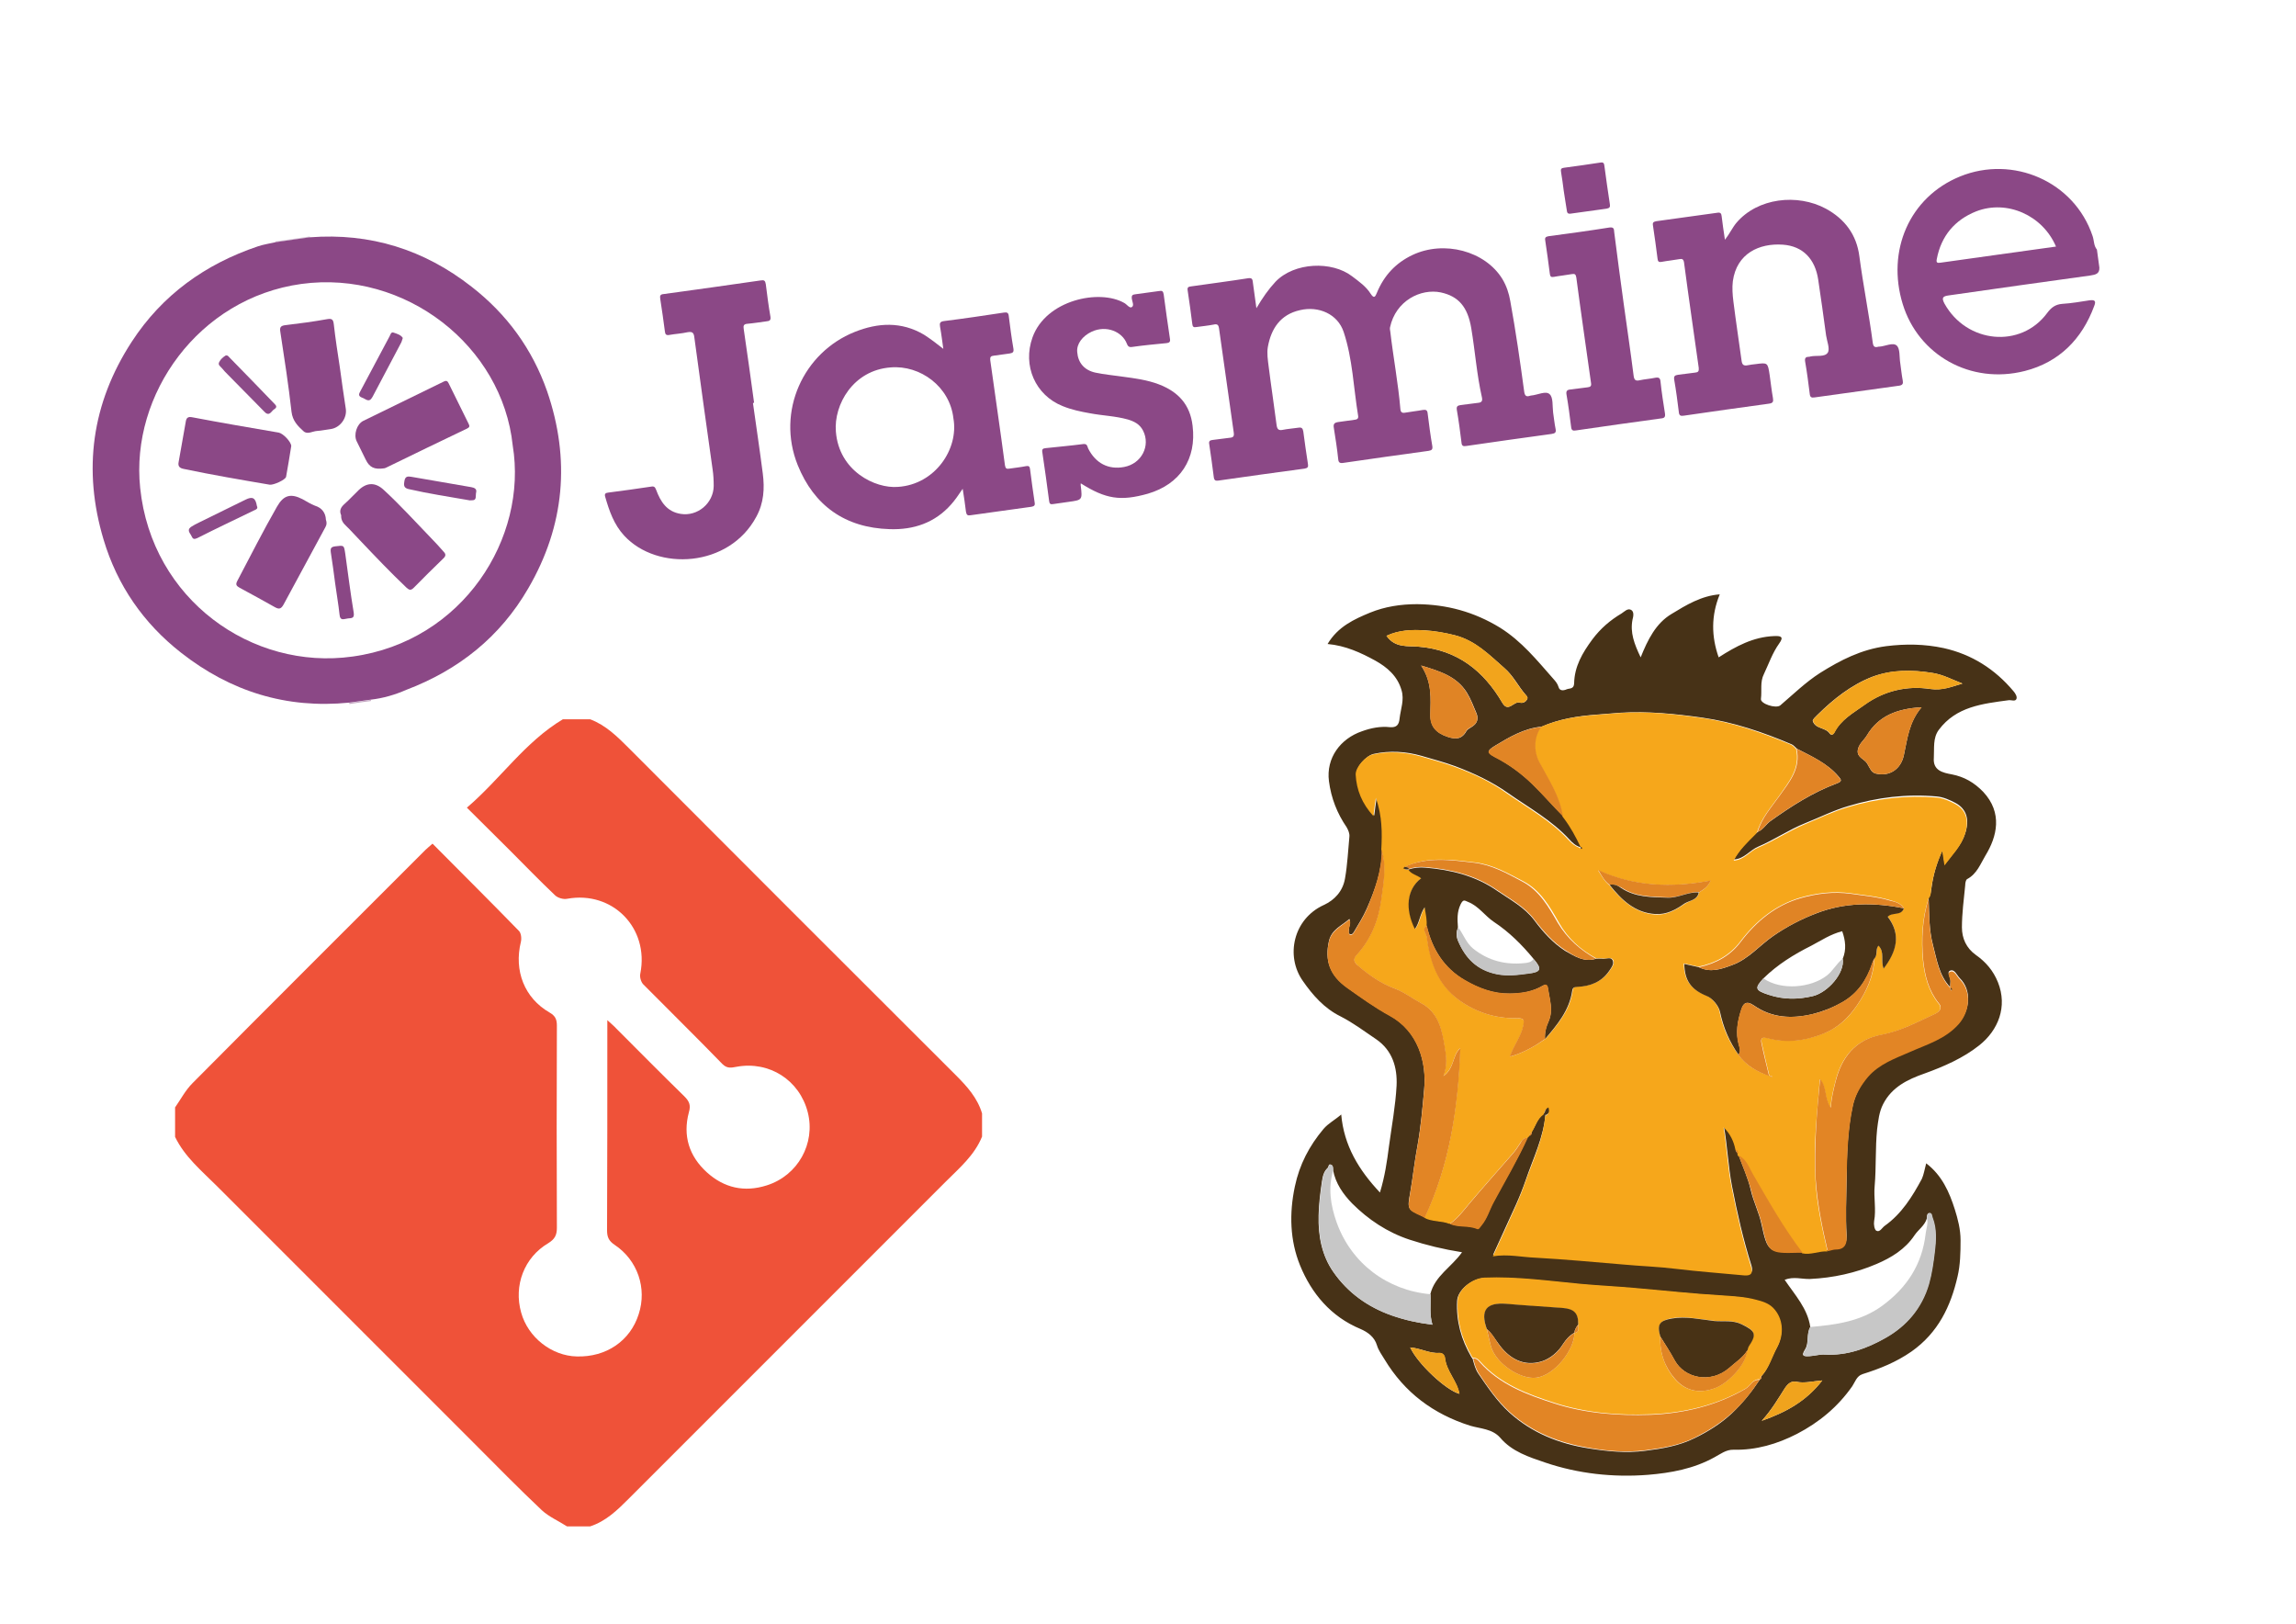 <?xml version="1.0" encoding="utf-8"?>
<!-- Generator: Adobe Illustrator 17.1.0, SVG Export Plug-In . SVG Version: 6.00 Build 0)  -->
<!DOCTYPE svg PUBLIC "-//W3C//DTD SVG 1.1//EN" "http://www.w3.org/Graphics/SVG/1.1/DTD/svg11.dtd">
<svg version="1.1" id="Layer_1" xmlns="http://www.w3.org/2000/svg" xmlns:xlink="http://www.w3.org/1999/xlink" x="0px" y="0px"
	 viewBox="0 0 841.9 595.3" enable-background="new 0 0 841.9 595.3" xml:space="preserve">
<g id="_x37_3Xofi.tif">
	<g>
		<path fill="#8B4886" d="M769.8,98.1c0.1,2.3-1.4,2.6-3.3,2.9c-17.3,2.4-34.6,4.8-51.9,7.3c-2.3,0.3-2.7,0.9-1.6,3
			c8.1,14.6,28,16.6,37.7,3.4c1.5-2,3-3.1,5.5-3.3c3.4-0.2,6.7-0.8,10-1.3c1.8-0.2,2.5,0.1,1.7,2.1c-4.5,12.2-12.9,20.6-25.4,23.8
			c-20,5.1-39.1-5.9-44.8-24.5c-6-19.5,2.4-39.2,21-46.8c19.4-7.9,41.9,1.8,48.6,21.8c0.6,1.7,0.4,3.6,1.6,5
			C769.2,93.8,769.5,95.9,769.8,98.1z M753.9,90.4c-4.9-11.5-18-17.3-29.3-12.9c-7.8,3.1-12.8,9-14.4,17.4c-0.3,1.4,0.1,1.6,1.4,1.4
			C725.6,94.3,739.7,92.4,753.9,90.4z"/>
		<path fill="#D6C3D6" d="M101,88.9c0-0.1,0-0.3,0-0.4c4.2-0.6,8.4-1.2,12.6-1.8c0,0.1,0,0.3,0.1,0.4
			C109.4,87.7,105.2,88.3,101,88.9z"/>
		<path fill="#C2A4C0" d="M128.1,258.1c0-0.2,0-0.3-0.1-0.4c2.7-0.4,5.3-0.7,8-1.1c0,0.1,0,0.3,0,0.4
			C133.4,257.3,130.8,257.7,128.1,258.1z"/>
		<path fill="#8B4886" d="M136,256.5c-2.7,0.4-5.3,0.7-8,1.1c-23,2.3-43.5-4.1-61.6-18.3c-13.8-10.8-23.4-24.7-28.4-41.4
			c-7.7-25.6-4.4-50,10.3-72.6c11.2-17.2,27-28.5,46.3-35c2.1-0.7,4.2-1,6.4-1.5c4.2-0.6,8.4-1.2,12.6-1.8
			c22.2-1.7,41.9,4.5,59.3,18.1c13,10.1,22.3,22.9,27.7,38.3c8.6,25,6.5,49.3-6.9,72.3c-10.3,17.8-25.5,29.9-44.7,37.2
			C144.9,254.7,140.5,256,136,256.5z M188,163.3c-3.8-36.4-39.3-64.4-77.5-59.2c-37.7,5.2-62.7,40.5-59.1,74.8
			c4.2,40.8,40.9,67,77.9,61.8C169.8,235.1,193.6,197.2,188,163.3z"/>
		<path fill="#8B4886" d="M460.7,113c2.3-3.9,4.4-6.9,7-9.7c6.9-7.2,20.7-7.7,28.1-2c2.5,1.9,5.1,3.7,6.8,6.4c1.3,2,1.7,1,2.3-0.4
			c2.6-6.3,6.9-10.9,13-13.8c11.6-5.5,26.7-1.5,33,8.8c1.5,2.5,2.4,5.2,2.9,8.1c2,11,3.6,22.1,5.1,33.2c0.2,1.4,0.7,2,2.1,1.5
			c0.1,0,0.3-0.1,0.5-0.1c2.3-0.2,5.3-1.8,6.7-0.5c1.4,1.2,1,4.4,1.3,6.7c0.3,2,0.5,4.1,0.9,6c0.3,1.4-0.2,1.7-1.5,1.9
			c-10.4,1.4-20.8,2.9-31.2,4.4c-1.2,0.2-1.7,0-1.8-1.3c-0.5-4-1-7.9-1.7-11.9c-0.2-1.3,0.2-1.6,1.4-1.8c2.1-0.2,4.2-0.6,6.3-0.8
			c1.3-0.1,1.8-0.6,1.5-2c-1.9-8.4-2.5-16.9-3.9-25.3c-1.3-7.9-4.7-11.8-11.2-13.2c-7.3-1.5-16.5,3-18.6,12.8
			c-0.1,0.5,0,1.1,0.1,1.6c1.1,9.5,2.9,18.9,3.7,28.4c0.1,1.1,0.6,1.5,1.7,1.3c2.2-0.4,4.4-0.6,6.5-1c1.2-0.2,1.7,0.1,1.8,1.3
			c0.5,4,1,7.9,1.7,11.9c0.2,1.3-0.2,1.6-1.4,1.8c-10.4,1.4-20.8,2.9-31.2,4.4c-1.3,0.2-1.8-0.1-1.9-1.4c-0.4-3.8-1-7.6-1.6-11.4
			c-0.3-1.6,0.3-2,1.8-2.2c1.9-0.2,3.9-0.6,5.8-0.8c0.9-0.1,1.5-0.4,1.3-1.5c-1.7-10.3-2-20.8-5.3-30.7c-2.2-6.6-9.2-9.6-16-8
			c-7.2,1.6-10.6,6.8-11.8,13.5c-0.4,2.3,0,4.8,0.3,7.2c0.9,7.2,2,14.3,2.9,21.4c0.2,1.5,0.7,2.1,2.2,1.8c1.9-0.4,3.9-0.5,5.8-0.8
			c1.2-0.2,1.6,0.2,1.8,1.4c0.5,4,1.1,7.9,1.7,11.9c0.2,1.1-0.1,1.5-1.2,1.7c-10.6,1.4-21.1,2.9-31.7,4.4c-0.9,0.1-1.4,0-1.6-1.1
			c-0.5-4.1-1.1-8.2-1.7-12.3c-0.2-1,0.2-1.4,1.2-1.5c2.1-0.2,4.2-0.6,6.3-0.8c1.3-0.1,1.7-0.5,1.5-1.9c-1.8-12.7-3.6-25.5-5.4-38.2
			c-0.2-1.4-0.7-1.7-2-1.4c-2.1,0.4-4.2,0.6-6.3,0.9c-1,0.2-1.4-0.1-1.5-1.1c-0.5-4.1-1.1-8.2-1.7-12.3c-0.2-1.1,0.2-1.4,1.2-1.5
			c7-1,14-1.9,21-3c1.4-0.2,1.6,0.4,1.7,1.5C459.8,106.4,460.2,109.3,460.7,113z"/>
		<path fill="#8B4886" d="M345.9,127.9c-0.4-2.7-0.7-5.4-1.2-8.1c-0.2-1.3-0.1-1.9,1.5-2.1c7.3-0.9,14.6-2,21.9-3.1
			c1.2-0.2,1.7,0.1,1.8,1.3c0.5,4,1,7.9,1.7,11.9c0.2,1.3-0.2,1.6-1.4,1.8c-1.9,0.2-3.9,0.6-5.8,0.8c-1.1,0.1-1.4,0.5-1.3,1.6
			c1.8,12.9,3.7,25.8,5.4,38.6c0.2,1.2,0.6,1.4,1.7,1.2c2-0.3,4-0.5,6-0.9c1-0.2,1.4,0.1,1.5,1.1c0.5,4.1,1.1,8.2,1.7,12.3
			c0.2,1.1-0.3,1.3-1.2,1.5c-7.5,1-14.9,2.1-22.3,3.1c-1.1,0.2-1.5-0.1-1.7-1.3c-0.3-2.6-0.7-5.2-1.2-8.4c-1.6,2.4-2.8,4.1-4.2,5.7
			c-6,6.8-13.8,9.4-22.6,9.1c-16.3-0.5-27.7-8.6-33.7-23.5c-7.9-19.7,2.1-41.3,20.9-48.8c8.5-3.4,17.1-3.9,25.4,1
			C341.3,124.3,343.5,126,345.9,127.9z M349.6,153.4c-1.3-11.7-12.2-19.6-23-18.7c-13.8,1-20.9,13.7-20.1,23.5
			c1.1,14.5,14.4,21,22.8,20.3C342.9,177.6,351.6,164.6,349.6,153.4z"/>
		<path fill="#8B4886" d="M632.5,87.9c1.8-2.3,2.7-4.4,4.2-6.2c7.8-9.2,22.4-10.8,32.8-5.2c7,3.8,11.3,9.6,12.3,17.5
			c1.4,10.6,3.5,21,4.9,31.6c0.2,1.5,0.7,1.9,2.1,1.5c0.1,0,0.2,0,0.2,0c2.2-0.1,5.1-1.7,6.5-0.4c1.3,1.2,0.9,4.2,1.3,6.5
			c0.3,2.1,0.5,4.2,0.9,6.3c0.2,1.1,0,1.7-1.3,1.9c-10.3,1.4-20.7,2.9-31,4.3c-1.2,0.2-1.7-0.1-1.8-1.3c-0.5-4-1-7.9-1.7-11.9
			c-0.2-1.3,0.3-1.7,1.4-1.7c0.2,0,0.3,0,0.5-0.1c2.2-0.5,5.3,0.3,6.4-1.4c0.9-1.4-0.3-4.2-0.6-6.3c-0.9-6.8-1.9-13.7-2.9-20.5
			c-1.1-7.4-5.5-12.3-13-12.8c-8.6-0.6-16.9,3.2-18.3,13.4c-0.3,2.4-0.1,5,0.2,7.4c0.9,7.2,2,14.4,3,21.7c0.2,1.6,0.8,2,2.3,1.7
			c0.9-0.2,1.9-0.3,2.8-0.4c4.5-0.6,4.5-0.6,5.2,4c0.4,2.8,0.7,5.6,1.2,8.4c0.2,1.3,0.1,1.9-1.5,2.1c-10.4,1.4-20.8,2.9-31.2,4.4
			c-1.2,0.2-1.7-0.1-1.8-1.3c-0.5-4-1-7.9-1.7-11.9c-0.2-1.3,0.2-1.6,1.4-1.8c2.1-0.2,4.2-0.6,6.3-0.8c1.1-0.1,1.4-0.5,1.3-1.7
			c-1.8-12.9-3.7-25.8-5.4-38.7c-0.2-1.2-0.7-1.4-1.7-1.2c-2.2,0.4-4.4,0.6-6.5,1c-1,0.2-1.4-0.1-1.5-1.1c-0.5-4.1-1.1-8.2-1.7-12.3
			c-0.2-1.1,0.3-1.3,1.2-1.5c7.5-1,14.9-2.1,22.4-3.1c1.1-0.2,1.5,0.2,1.6,1.3C631.6,81.9,632,84.6,632.5,87.9z"/>
		<path fill="#8B4886" d="M276.1,147.8c1.2,8.6,2.5,17.2,3.6,25.8c0.7,5.5,0.4,10.8-2.4,15.9c-10,18.6-36.3,20-48.4,6.9
			c-3.8-4.1-5.5-9.1-7-14.3c-0.3-1,0.1-1.4,1.1-1.5c5.3-0.7,10.6-1.4,15.8-2.2c1.1-0.2,1.4,0.2,1.8,1.2c1.6,4.3,3.9,8,9,8.8
			c6.2,1,12-3.9,12.1-10.2c0-2.1-0.1-4.1-0.4-6.1c-2.3-16.1-4.5-32.3-6.7-48.4c-0.2-1.8-0.8-2.2-2.5-1.9c-2.2,0.5-4.5,0.6-6.7,1
			c-1.1,0.2-1.5-0.2-1.6-1.3c-0.5-4-1.1-7.9-1.7-11.9c-0.2-1.2,0-1.7,1.3-1.8c11.9-1.6,23.7-3.3,35.6-5c1.2-0.2,1.6,0.1,1.8,1.4
			c0.5,4,1,7.9,1.7,11.9c0.2,1.3-0.3,1.6-1.4,1.7c-2.3,0.3-4.7,0.7-7,0.9c-1.4,0.1-1.6,0.7-1.4,1.9c1.3,9,2.6,18,3.8,27
			C276.4,147.7,276.2,147.7,276.1,147.8z"/>
		<path fill="#8B4886" d="M396.3,177.2c0,0.5-0.1,0.7,0,0.9c0.6,5.2,0.6,5.2-4.5,5.9c-1.9,0.3-3.7,0.5-5.6,0.8
			c-1,0.2-1.4-0.1-1.5-1.1c-0.8-6-1.6-12-2.5-17.9c-0.2-1.1,0.2-1.4,1.2-1.5c4.6-0.5,9.2-0.9,13.8-1.5c1.5-0.2,1.5,0.9,1.8,1.6
			c2.7,5.4,7.4,7.9,13.2,6.8c6.4-1.2,9.8-7.8,6.9-13.4c-1.2-2.3-3.2-3.3-5.5-4c-4.6-1.3-9.3-1.4-14-2.3c-3.4-0.6-6.7-1.3-9.9-2.6
			c-10.1-4-14.8-14.9-11.1-25.2c4.9-13.7,24.5-17.9,33.7-12.6c0.9,0.5,1.9,2,2.7,1.5c1-0.6,0.1-2.1,0-3.2c-0.1-1,0.2-1.4,1.2-1.5
			c3-0.4,5.9-0.8,8.8-1.2c1.1-0.2,1.5,0,1.7,1.2c0.7,5.4,1.5,10.9,2.3,16.3c0.2,1.1-0.2,1.5-1.3,1.6c-4.2,0.4-8.4,0.8-12.6,1.4
			c-1.2,0.2-1.6-0.4-1.9-1.2c-1.7-4.4-7.5-6.9-12.9-4.4c-3.4,1.6-5.6,4.5-5.3,7.5c0.3,3.9,2.6,6.6,6.6,7.5c3.3,0.7,6.7,1,10.1,1.5
			c4.5,0.6,9,1.2,13.2,2.8c7.1,2.7,11.5,7.4,12.4,15.2c1.5,12.1-4.5,21.4-16.4,24.9C410.9,183.8,405.5,183,396.3,177.2z"/>
		<path fill="#8A4785" d="M595.4,111.5c1.2,8.7,2.5,17.4,3.6,26.1c0.2,1.6,0.6,2.2,2.3,1.8c1.8-0.4,3.7-0.5,5.6-0.9
			c1.5-0.3,1.9,0.2,2,1.6c0.4,3.8,1,7.6,1.6,11.4c0.2,1.3-0.1,1.8-1.4,1.9c-10.4,1.4-20.8,2.9-31.2,4.4c-1.1,0.2-1.7,0-1.8-1.3
			c-0.5-4-1-7.9-1.7-11.9c-0.2-1.2,0.2-1.7,1.4-1.8c2.1-0.2,4.2-0.6,6.3-0.8c1.1-0.1,1.5-0.5,1.3-1.6c-1.8-12.9-3.7-25.8-5.4-38.7
			c-0.2-1.2-0.6-1.4-1.7-1.2c-2.2,0.4-4.4,0.6-6.5,1c-1,0.2-1.4-0.1-1.5-1.1c-0.5-4.1-1.1-8.2-1.7-12.3c-0.2-1.1,0.3-1.3,1.2-1.5
			c7.5-1,14.9-2,22.4-3.2c1.7-0.2,1.6,0.7,1.7,1.7C593,93.9,594.2,102.7,595.4,111.5z"/>
		<path fill="#8A4785" d="M573.4,70c-0.3-2.3-0.6-4.7-1-7c-0.2-1,0.1-1.4,1.1-1.5c4.4-0.6,8.9-1.2,13.3-1.9c1.1-0.2,1.4,0.2,1.5,1.2
			c0.6,4.7,1.3,9.3,2,14c0.2,1.1-0.1,1.5-1.2,1.7c-4.4,0.6-8.7,1.2-13,1.8c-1.2,0.2-1.5-0.2-1.6-1.3C574.1,74.7,573.8,72.4,573.4,70
			z"/>
		<path fill="#8A4785" d="M124.6,134.6c0.7,5.1,1.4,10.2,2.2,15.3c0.5,3.4-2.1,6.9-5.5,7.4c-1.7,0.2-3.4,0.6-5.1,0.7
			c-1.6,0.1-3.5,1.4-4.9,0.1c-2.1-1.9-4-3.8-4.4-7.1c-1.1-9.8-2.6-19.5-4.1-29.3c-0.3-1.7,0.1-2.3,1.9-2.5
			c5.1-0.6,10.3-1.3,15.3-2.2c1.8-0.3,2.2,0.2,2.4,1.9C123,124.2,123.8,129.4,124.6,134.6z"/>
		<path fill="#8B4886" d="M106.8,163.5c-0.6,3.7-1.2,7.5-1.9,11.3c-0.2,1.1-4.6,3.1-6,2.9c-10.6-1.8-21.1-3.6-31.6-5.8
			c-1.5-0.3-2.1-1-1.8-2.5c0.9-4.9,1.7-9.8,2.6-14.7c0.2-1.4,0.7-2.1,2.5-1.7c10.5,2,21.1,3.8,31.6,5.6
			C103.8,158.9,106.7,161.9,106.8,163.5z"/>
		<path fill="#8B4886" d="M140.8,171.7c-3.5,0.5-5.3-0.3-6.7-3.2c-1.1-2.2-2.2-4.4-3.3-6.7c-1.2-2.4,0-6.3,2.4-7.5
			c9.8-4.8,19.7-9.6,29.5-14.4c1-0.5,1.4-0.2,1.8,0.6c2.5,5,4.9,10,7.4,15c0.4,0.8,0.2,1.2-0.6,1.6c-9.9,4.7-19.7,9.5-29.6,14.3
			C141.4,171.6,140.9,171.7,140.8,171.7z"/>
		<path fill="#8B4887" d="M119.5,190.5c0.4,1.2,0.3,1.9-0.2,2.8c-5.1,9.4-10.2,18.8-15.3,28.3c-0.9,1.6-1.6,1.9-3.2,1
			c-4.3-2.4-8.6-4.8-12.9-7.1c-1-0.6-1.7-1-0.9-2.5c4.8-9.1,9.5-18.4,14.6-27.3c2.4-4.2,5-4.9,9.3-2.7c1.5,0.8,3,1.8,4.6,2.4
			C118.1,186.2,119.4,188.1,119.5,190.5z"/>
		<path fill="#8B4887" d="M125.1,188.9c-0.8-1.7-0.1-3,1.3-4.2c1.8-1.6,3.4-3.4,5.2-5.1c3-2.8,6.1-2.8,9.1,0
			c6.1,5.6,11.7,11.8,17.4,17.7c1.6,1.6,3.1,3.3,4.6,5c0.8,0.8,0.8,1.5,0,2.3c-3.7,3.6-7.4,7.2-11,10.9c-1.1,1.1-1.7,0.8-2.7-0.1
			c-5.9-5.6-11.5-11.5-17.1-17.4c-1.7-1.7-3.3-3.6-5-5.2C125.8,191.8,125,190.6,125.1,188.9z"/>
		<path fill="#8A4785" d="M122.9,213.9c-0.5-3.8-1-7.6-1.6-11.4c-0.2-1.5,0.1-2,1.6-2.2c3.3-0.4,3.2-0.5,3.7,2.7
			c1,7.2,1.9,14.4,3.1,21.6c0.4,2.5-1.3,1.9-2.5,2.2c-1.3,0.2-2.5,0.8-2.7-1.5C124.1,221.5,123.4,217.7,122.9,213.9z"/>
		<path fill="#8C4B88" d="M147.7,123.9c-0.3,0.8-0.4,1.5-0.8,2.1c-3.4,6.5-6.9,13-10.3,19.5c-1.3,2.4-2.5,0.7-3.8,0.3
			c-1.6-0.6-1.2-1.4-0.6-2.5c3.6-6.7,7.1-13.4,10.7-20.1c0.3-0.6,0.5-1.7,1.6-1.2C145.7,122.4,147,122.8,147.7,123.9z"/>
		<path fill="#8B4A87" d="M94.2,185.5c0.5,1-0.3,1.3-1,1.6c-7,3.4-14,6.7-20.9,10.2c-1.1,0.5-1.6,0.3-2-0.6c-0.4-1.1-2-2.2-0.3-3.5
			c0.9-0.6,1.9-1.1,2.9-1.6c5.7-2.8,11.4-5.6,17.1-8.4C92.6,181.9,93.7,182.5,94.2,185.5z"/>
		<path fill="#8C4B88" d="M82.8,130.3c0.5-0.1,0.9,0.2,1.2,0.6c5.6,5.7,11.2,11.5,16.8,17.3c1.3,1.3-0.3,1.7-0.8,2.3
			c-0.8,0.9-1.6,2-3,0.5c-4.4-4.5-8.9-9-13.3-13.5c-0.8-0.8-1.7-1.7-2.4-2.6c-0.5-0.6-1.5-1.1-0.9-2.2
			C80.9,131.7,81.8,130.9,82.8,130.3z"/>
		<path fill="#8B4987" d="M173.3,183.4c-0.8,0-1.1,0.1-1.3,0c-7.4-1.3-14.8-2.4-22.2-4.1c-1.8-0.4-1.8-1.5-1.5-3
			c0.3-1.7,1.2-1.7,2.5-1.5c7.3,1.3,14.7,2.5,22,3.8c1.1,0.2,2.1,0.6,1.8,1.9C174.3,181.6,174.9,183.4,173.3,183.4z"/>
	</g>
</g>
<g id="Og1VUE.tif">
	<g>
		<g>
			<path fill="#473217" d="M706.3,426.5c5.8,4.4,8.5,10.6,10.5,16.9c1.1,3.5,2.1,7.3,2.1,11.3c0,4.5-0.1,9.1-1.1,13.3
				c-2.5,10.9-7.1,20.6-16.9,27.5c-5.6,3.9-11.6,6.3-18,8.3c-2.1,0.7-2.7,2.9-3.7,4.4c-5.3,7.6-12.2,13.3-20.3,17.5
				c-7.2,3.7-15,6-23.2,5.8c-2.8-0.1-5,1.7-7.1,2.8c-7.6,4.2-15.9,5.7-24.3,6.4c-12.8,1-25.6-0.4-37.7-4.5c-5.9-2-12.2-4-16.5-9.1
				c-2.9-3.3-7.3-3.3-11-4.4c-13.6-4.3-24.1-12.2-31.4-24.3c-1-1.7-2.2-3.2-2.8-5.2c-0.9-3-3.3-4.8-6.1-6
				c-10.8-4.5-17.9-13-22.1-23.3c-3.7-9.1-4-19-1.9-28.9c1.7-8.1,5.3-14.9,10.5-21.1c1.8-2.1,4.2-3.3,6.5-5.3
				c1,11.4,6.4,20.3,14.2,28.6c1.8-5.9,2.6-11.4,3.3-16.9c1-7.4,2.4-14.8,2.8-22.3c0.3-6.6-1.5-12.9-7.5-17c-4.3-2.9-8.4-6-13.1-8.4
				c-5.9-2.9-10.2-7.8-13.8-13c-6.4-9.1-3.5-22.7,7.7-27.8c3.9-1.8,7-5,7.8-9.8c0.9-5.1,1.1-10.2,1.6-15.3c0.1-1.2-0.4-2.3-1-3.4
				c-3.5-5.1-5.7-10.7-6.5-16.9c-1.1-8.5,4.2-15.6,12.1-18.3c3.3-1.2,6.8-1.9,10.3-1.5c2.5,0.2,3.3-1,3.5-3.2
				c0.4-3.5,1.8-6.8,0.7-10.4c-1.5-5.2-5.3-8.4-9.6-10.8c-5.3-2.9-10.9-5.5-17.5-6.1c3.8-6.4,9.8-9.1,15.6-11.5
				c5.4-2.2,11.2-3.1,17.2-3.1c10.9,0.1,20.9,2.8,30.4,8.6c8,5,13.6,12,19.6,18.8c0.8,0.9,1.5,1.7,1.9,3c0.4,1.5,1.9,1.3,3,0.8
				c1-0.4,2.6,0,2.7-2.1c0.1-6.2,3-11.2,6.7-16.2c3-4,6.5-7,10.7-9.5c1.1-0.7,2.2-2,3.5-1.3c1.2,0.7,0.8,2.5,0.5,3.6
				c-0.9,4.7,0.6,8.8,3,13.8c2.6-6.5,5.6-12.5,11.3-15.9c5.4-3.3,11-6.7,17.7-7.2c-3.2,7.8-3.1,15.4-0.4,23.1
				c6.4-4.1,12.7-7.5,20.3-7.8c2.3-0.1,3.8,0.1,1.9,2.7c-2.5,3.5-3.8,7.4-5.6,11.2c-1.5,2.9-0.7,6.1-1.1,9.1
				c-0.3,1.8,5.5,3.7,7.1,2.4c4.8-4.1,9.3-8.5,14.6-11.9c7.5-4.7,15.1-8.6,24.2-9.8c7.2-0.9,14.1-0.8,21.1,0.7
				c10.3,2.3,18.8,7.7,25.6,15.8c0.7,0.8,1.4,2,1.1,2.8c-0.4,1.1-1.8,0.4-2.8,0.5c-9.6,1.3-19.3,2.3-25.7,10.9
				c-2.2,3-1.6,6.7-1.8,10.2c-0.4,4.7,3.3,5.5,6.6,6.1c4.6,0.9,8.2,3,11.5,6.4c7.2,7.7,5.1,16.4,0.8,23.4c-1.8,3-3.1,6.7-6.7,8.6
				c-0.5,0.3-0.7,1.5-0.7,2.3c-0.5,5.1-1.2,10.3-1.2,15.4c0,4,1.6,7.6,5.1,10.1c3.7,2.6,6.4,5.8,8.1,10c3.6,9,0.1,17.6-6.8,23.1
				c-5.9,4.7-13,7.8-20.2,10.4c-6,2.1-11.9,4.9-15.1,11.2c-1.5,2.9-1.8,6.2-2.2,9.2c-0.7,6.9-0.3,13.9-0.9,20.8
				c-0.4,4.3,0.6,8.6-0.2,12.9c-0.2,1.1,0.1,3.1,0.8,3.5c1.3,0.7,2.1-1.1,3.1-1.8c6.2-4.4,10.1-10.7,13.6-17.2
				C705.4,430.7,705.7,428.7,706.3,426.5z M644.5,305L644.5,305c2-0.8,3-2.7,4.6-3.9c7.7-5.5,15.6-10.6,24.5-13.9
				c2.1-0.8,1.5-1.4,0.5-2.6c-4.1-4.8-9.8-7.3-15.2-10.1c-0.6-0.5-1.2-1.3-1.9-1.6c-10.6-4.5-21.5-8.2-32.8-9.8
				c-9.9-1.4-19.9-2.4-30-1.8c-2.9,0.2-5.9,0.5-8.8,0.7c-6.9,0.5-13.7,1.6-20.1,4.4c-6.4,0.6-11.8,3.8-17.1,7
				c-3.1,1.9-3,2.5,0.1,4.2c5.1,2.6,9.5,5.9,13.7,9.9c3.9,3.8,7.4,7.9,11.2,11.7l0,0c0.2,0.3,0.4,0.5,0.6,0.8
				c2.4,3.2,4.3,6.7,6,10.3c-0.1,0.1-0.2,0.2-0.3,0.3c-1.7-0.5-2.9-1.6-4-2.8c-6.5-7.1-14.9-11.7-22.6-17.1
				c-5.8-4.1-12.4-7.2-19.3-9.8c-4.1-1.5-8.3-2.6-12.4-3.8c-5.6-1.6-11.6-2-17.5-0.7c-2.7,0.6-6.5,4.8-6.3,7.4
				c0.3,5.6,2.3,10.6,6.5,15.2c0.3-2.3,0.5-4,0.9-6.7c2.3,6.8,2.2,12.9,2,19c0,7.8-2.6,15-5.7,22c-1.3,2.9-3,5.6-4.6,8.3
				c-0.3,0.5-0.7,1.1-1.4,0.9c-0.8-0.2-0.5-1-0.5-1.5c-0.1-1.3,0.9-2.5,0.2-4.1c-2.8,2.5-6.5,3.8-7.5,8.1c-1.6,7.1,0.3,12.5,6.6,17
				c5.1,3.6,10.2,7.3,15.7,10.3c10.4,5.7,13.6,17,12.6,27.2c-0.6,6.7-1.2,13.5-2.4,20.3c-1.1,5.8-1.7,11.6-2.7,17.4
				c-1.1,6.1-1.1,6.1,4.4,8.6c0.3,0.1,0.6,0.3,0.9,0.5c2.9,1.5,6.3,1,9.2,2.2c3.2,1.5,6.7,0.5,9.9,1.8c0.7,0.3,1.1-0.6,1.6-1.2
				c2.2-2.5,3-5.8,4.6-8.7c4.2-7.8,8.8-15.4,12.4-23.5c0.3-0.3,0.5-0.5,0.8-0.8c0.7-0.1,0.8-0.7,0.8-1.3c1.5-2.3,2.1-5.1,4.5-6.8
				c0.2,0.2,0.4,0.3,0.5,0.5c-0.7,8.6-4.6,16.3-7.3,24.3c-1,2.9-2.2,5.9-3.5,8.8c-2.7,5.9-5.4,11.9-8.4,18.4
				c5.5-0.9,10.5,0.3,15.6,0.5c10.7,0.5,21.4,1.6,32.2,2.5c6.5,0.6,13,0.8,19.4,1.6c8.3,1,16.7,1.6,25,2.4c2.6,0.2,3.2-0.8,2.5-3.1
				c-3-9.5-5.2-19.2-7.1-29c-1.4-7.3-1.7-14.8-3-22.2c2.4,2.4,3.8,5.2,4.4,8.5c0,0.6,0.1,1.2,0.7,1.5c0,0.2,0.1,0.4,0.2,0.5
				c1.6,4.4,3.6,8.7,4.6,13.2c1,4.3,3,8.1,3.9,12.4c2.2,10.2,2.7,10.5,13.1,10.2c0.6,0,1.2,0,1.8,0c3.2,0.7,6.2-0.9,9.3-0.7
				c1-0.2,2.1-0.6,3.1-0.6c3.6,0.1,4-2.6,3.9-5.1c-0.4-6.7-0.1-13.4,0-20c0.1-9.2,0.3-18.4,2.3-27.4c0.9-4,2.9-7.7,5.6-10.8
				c4.1-4.7,9.8-6.7,15.3-9.1c6.3-2.8,13-4.7,17.9-10.2c4.2-4.7,4.9-12.1,0.4-16.5c-1.1-1.1-1.9-3.5-3.6-2.7
				c-1.3,0.6,0.4,2.5,0.2,3.9c-0.1,0.7,0,1.4-0.1,2.1l0,0c-4.1-4.3-4.9-10.1-6.3-15.4c-1.5-5.6-1.4-11.6-1.6-17.4
				c0.8-1,0.8-2.2,1-3.3c0.6-4.9,2-9.6,4.1-14.2c0.2,1.6,0.5,3.2,0.8,5.3c2.9-3.9,6.1-6.9,7.5-11.4c1.6-4.8,0.7-8.9-3.7-11.2
				c-2.1-1.1-4.4-2.1-6.7-2.3c-11-1-21.8,0.3-32.4,3.5c-5.5,1.6-10.6,4.2-15.9,6.3c-6,2.4-11.3,6.1-17.2,8.6
				c-3.1,1.3-5.1,4.5-8.9,4.7c2.1-3.9,5.1-6.7,8-9.6C644,305.6,644.2,305.3,644.5,305z M524.5,474.4c1.6-6.6,7.8-9.9,11.6-15.3
				c-6.9-1.1-13.1-2.6-19.2-4.6c-8.2-2.7-15.2-7.4-21.1-13.3c-3.2-3.3-6.1-7.3-7-12.3c0-0.7,0-1.6-0.7-1.9c-1.1-0.5-0.8,0.8-1.3,1.2
				c-1.5,1.4-1.8,3.2-2.1,5.1c-0.6,4.1-1.1,8.1-1.2,12.3c-0.2,7.5,1.2,14.7,5.4,20.7c5.2,7.5,12.5,12.8,21.3,15.9
				c4.8,1.7,9.6,2.8,15,3.4C524.1,481.9,524.7,478.2,524.5,474.4z M706.5,446.8c-0.8,2.6-3.1,4-4.5,6.1c-3.4,5.1-8.5,8.2-13.9,10.5
				c-7.7,3.3-15.9,5.1-24.4,5.5c-3,0.1-6-1-9.3,0.3c3.8,5.6,8.4,10.5,9.4,17.3c-1.5,2.5-0.4,5.8-1.9,8.2c-1.7,2.6-0.3,2.6,1.5,2.5
				c1.9-0.1,3.8-0.7,5.6-0.6c8.2,0.5,15.6-2.3,22.3-6.1c7.6-4.3,13.3-10.8,15.9-19.8c1.1-3.9,1.7-7.8,2.1-11.7
				c0.5-4.1,0.8-8.5-0.8-12.6c-0.2-0.6-0.1-2-1.4-1.6C706.5,445.2,706.6,446.1,706.5,446.8z M645.2,505.9c0.6-0.3,0.7-0.8,0.7-1.4
				c2.7-3,3.7-7,5.6-10.4c2.6-4.9,2.2-10.6-1.5-14.4c-1.8-1.8-4-2.4-6.3-3c-4.1-1.1-8.3-1.4-12.6-1.6c-10.6-0.7-21.1-1.8-31.7-2.7
				c-6.6-0.6-13.2-0.9-19.8-1.5c-11.8-1.1-23.6-2.8-35.5-2.3c-4.5,0.2-9.6,4.4-9.8,8.3c-0.4,7.4,1.5,14.2,5.2,20.6
				c0.2,0.2,0.3,0.5,0.5,0.7l0,0c0.5,1.8,0.9,3.6,2,5.3c3.5,5.1,6.9,10.2,11.5,14.4c8.3,7.5,18.2,11.4,29,13.1
				c6.8,1.1,13.8,1.8,20.7,0.9c6.3-0.8,12.5-1.8,18.3-4.7c4.9-2.4,9.4-5.2,13.5-9C639.1,514.3,642.3,510.3,645.2,505.9L645.2,505.9z
				 M508.4,233.1c3.2,4.6,7.9,3.6,11.9,4c14.1,1.2,23.7,8.8,30.6,20.6c2.2,3.7,4.2-0.8,6.4-0.1c1,0.3,2.4-0.2,2.8-1.6
				c0.1-0.3-0.3-0.9-0.6-1.2c-2.8-3.2-4.6-7.1-7.9-9.9c-5.5-4.8-10.5-10-18.1-12c-3.7-0.9-7.5-1.6-11.1-1.8
				C517.8,230.8,512.9,231,508.4,233.1z M719.6,250.6c-3.7-1.4-7.1-3.3-11.1-3.9c-7.5-1.2-14.8-1.2-21.9,1.4
				c-7.8,3-14.3,8.2-20.2,14c-0.7,0.7-1.8,1.7-1.7,2.2c0.9,3,4.6,2.3,6.2,4.6c0.6,0.8,1.3,0.4,1.7-0.3c2.4-4.8,7-7.2,11.1-10.2
				c7.2-5.2,15.7-7.1,24.1-5.8C712.4,253.2,715.8,251.7,719.6,250.6z M521.1,244c4.1,6.1,3.5,12.1,3.4,18c-0.1,4.3,2.1,6.7,6.2,8.1
				c3.2,1.1,5.4,0.9,7.1-2.2c0.4-0.6,1.3-1,2-1.5c1.9-1.2,2.4-2.9,1.6-4.9c-1.1-2.6-2.1-5.3-3.6-7.7
				C534.1,248,528.1,246.1,521.1,244z M704.6,259.3c-8.9,0.5-15.8,3.1-20.1,10.4c-1.1,1.8-3,3.1-3.3,5.4c-0.3,2.7,2.5,3.1,3.5,4.9
				c0.4,0.7,0.8,1.5,1.2,2.1c0.4,0.7,0.9,1.2,1.9,1.5c5.1,1.2,9.2-1.6,10.3-6.7C699.4,271,699.9,264.8,704.6,259.3z M517.1,494
				c2.8,6.1,13.2,15.7,18,17c-0.8-4.7-4.7-8.2-5.3-13.2c-0.1-0.9-0.9-1.8-2-1.8C524.2,496.3,521,494.3,517.1,494z M668.2,506.1
				c-3.6,0.3-6.5,1.1-9.4,0.5c-1.8-0.4-3.1,0.5-4.3,2.3c-2.5,3.9-4.8,7.9-8.5,12C654.8,517.8,662.2,513.8,668.2,506.1z"/>
			<path fill="#F6A71B" d="M560.9,416.4c-0.3,0.3-0.5,0.5-0.8,0.8c-1.5-0.1-2,0.9-2.7,1.9c-0.9,1.4-1.8,2.8-2.9,4
				c-5.3,6.1-10.7,12.1-15.9,18.3c-2.2,2.6-4.2,5.4-7.1,7.3c-3-1.2-6.3-0.7-9.2-2.2c9.4-19.7,12.3-40.7,13.1-62.2
				c-2.9,2.5-2,7.3-6.2,10.2c1.6-4.1,1-7.5,0.5-10.6c-1-6.3-2.3-12.9-8.8-16.2c-3.2-1.7-6.1-4-9.6-5.3c-4.9-1.8-9.2-4.8-13.2-8.2
				c-1.3-1.2-2.4-2.3-0.7-4.1c5.2-5.7,8-12.6,9-20.2c0.8-6.1,2.1-12.3,0.1-18.4c0.3-6.1,0.4-12.1-2-19c-0.4,2.7-0.6,4.4-0.9,6.7
				c-4.2-4.6-6.2-9.6-6.5-15.2c-0.1-2.7,3.6-6.8,6.3-7.4c5.9-1.3,11.9-0.9,17.5,0.7c4.1,1.2,8.3,2.3,12.4,3.8
				c6.9,2.5,13.5,5.6,19.3,9.8c7.7,5.4,16.1,10,22.6,17.1c1.1,1.2,2.4,2.3,4,2.8c0.1,0.1,0.4,0.4,0.4,0.4c0.4-0.3,0.2-0.5-0.1-0.8
				c-1.7-3.6-3.6-7.1-6-10.3c-0.2-0.3-0.4-0.5-0.6-0.8c0,0,0,0,0,0c-1.1-7.5-5.3-13.5-8.7-20c-2.1-4.1-2-9.3,0.8-12.8
				c6.4-2.8,13.2-3.9,20.1-4.4c2.9-0.2,5.9-0.5,8.8-0.7c10.1-0.7,20.1,0.4,30,1.8c11.4,1.6,22.2,5.4,32.8,9.8c0.7,0.3,1.3,1,1.9,1.6
				c1.6,7.1-2.6,12-6.3,17.3c-3,4.2-6.5,8.1-8,13.2c0,0,0,0,0,0c-0.2,0.3-0.4,0.5-0.6,0.8c-2.9,2.9-5.9,5.7-8,9.6
				c3.9-0.2,5.9-3.5,8.9-4.7c5.9-2.5,11.2-6.1,17.2-8.6c5.3-2.2,10.4-4.7,15.9-6.3c10.6-3.2,21.4-4.4,32.4-3.5
				c2.3,0.2,4.6,1.2,6.7,2.3c4.4,2.3,5.2,6.4,3.7,11.2c-1.5,4.5-4.6,7.5-7.5,11.4c-0.3-2.1-0.6-3.7-0.8-5.3
				c-2.1,4.6-3.5,9.3-4.1,14.2c-0.1,1.2-0.1,2.4-1,3.3c-2.3,7.4-2.7,15-2,22.6c0.6,5.8,2,11.2,5.8,15.9c1.6,2-0.4,3.3-1.7,3.9
				c-6.3,2.9-12.4,6.2-19.3,7.5c-9.9,1.8-14.9,8.6-17,17.5c-0.7,2.8-1.4,5.6-1.7,9.3c-2.4-3.6-1.3-7.5-3.9-10.5
				c-0.5,6.3-1.1,12.4-1.5,18.4c-0.4,6.2-0.5,12.3-0.1,18.6c0.5,8.9,2.4,17.5,4.4,26.1c-3.1-0.2-6.1,1.4-9.3,0.7
				c-6.9-9-12.4-18.9-18.1-28.6c-1.5-2.5-2.4-5.7-5.4-7.1c-0.1-0.2-0.2-0.3-0.2-0.5c0.1-0.7,0-1.2-0.7-1.5c-0.6-3.3-2-6.2-4.4-8.5
				c1.2,7.4,1.5,14.9,3,22.2c1.9,9.8,4.1,19.4,7.1,29c0.7,2.2,0.1,3.3-2.5,3.1c-8.3-0.8-16.7-1.4-25-2.4c-6.4-0.8-13-1-19.4-1.6
				c-10.7-0.9-21.4-1.9-32.2-2.5c-5.1-0.2-10.1-1.4-15.6-0.5c3-6.4,5.7-12.4,8.4-18.4c1.3-2.9,2.5-5.9,3.5-8.8
				c2.8-8,6.6-15.7,7.3-24.3c1.4-0.5,1.3-1.6,1-2.8c-1.2,0.5-1.2,1.5-1.6,2.3c-2.4,1.7-3,4.5-4.5,6.8
				C561.1,415.3,560.9,415.8,560.9,416.4z M623,327.2c1.5-1,3.2-1.9,4.2-4.3c-14.3,2.6-28,2.2-41.2-3.8c1.3,2,2.3,4,4.1,5.4
				c4.4,5.4,9.2,10.2,16.8,10.8c4.2,0.3,7.6-1.7,10.7-3.8C619.5,330.1,622.5,330.1,623,327.2z M516.6,318.7L516.6,318.7
				c1,1.7,3.1,2,4.7,3.2c-5.5,4.1-6,11.4-2.3,18.6c1.7-2.2,1.7-5.1,3.6-8c0.4,2.7,1,4.7,0.7,6.8c-2,1.3-0.3,2.9-0.1,4.1
				c1.3,9.1,4,17.5,11.8,23.2c6.3,4.6,13.5,6.8,21.1,6.7c3.1,0,2.9,0.9,2.5,2.8c-0.8,3.9-3.5,7.1-4.9,11.3c4.9-1.4,9-3.8,13-6.5
				c4.5-5.3,9-10.5,10-17.8c0.2-1.2,0.7-1.4,1.9-1.4c4.7-0.2,8.9-1.8,11.7-5.9c0.8-1.2,1.9-2.6,1.2-3.9c-0.7-1.2-2.4-0.2-3.6-0.5
				c-0.8-0.1-1.7,0-2.5,0c-5.8-3.2-10.4-7.2-13.8-13.2c-3.3-5.8-6.7-11.8-13-15.1c-5.6-2.9-11.1-6.1-17.6-6.9
				c-8.7-1-17.3-2.3-25.6,1.5c-0.2,0.2-0.4,0.4-0.6,0.6C515.2,318.8,515.9,319.1,516.6,318.7z M648.8,394.4c0.3,0.2,0.5,0.4,0.8,0.5
				c0.1-0.1,0.1-0.2,0.2-0.3C649.4,394.6,649.1,394.5,648.8,394.4c-0.9-3.8-1.9-7.7-2.7-11.5c-0.3-1.3-0.7-3.1,1.9-2.4
				c7.2,2,14.2,1,21.1-1.8c5.1-2.1,8.8-5.6,11.9-10.2c3.6-5.3,6.1-10.7,6.3-17.2c1.4-1.2,0.3-3.4,1.5-4.7c2.4,2.4,0.7,5.5,1.9,8.4
				c4.8-6.4,6.4-12.5,1.5-19c1.7-1.9,5-0.2,5.9-3.1c-1.2-1.9-3.2-2.3-5.1-2.9c-4.7-1.4-9.5-1.8-14.3-2.5c-6.4-0.9-12.6-0.1-18.6,1.6
				c-9.1,2.7-16.2,8.5-21.9,16c-3.9,5.2-9.2,8-15.4,9.3c-1.8-0.4-3.6-0.8-5.4-1.2c0.1,6.1,2.5,9.4,8.1,11.7c2.2,0.9,4.5,3.6,5,5.9
				c1.1,5.7,3.4,11,6.8,15.7C640.2,390.6,644.2,392.9,648.8,394.4z"/>
			<path fill="#F6A71B" d="M539.7,497.3c-3.7-6.4-5.6-13.2-5.2-20.6c0.2-3.9,5.3-8.1,9.8-8.3c11.9-0.5,23.7,1.2,35.5,2.3
				c6.6,0.6,13.2,0.9,19.8,1.5c10.6,0.9,21.1,2.1,31.7,2.7c4.3,0.3,8.5,0.5,12.6,1.6c2.3,0.6,4.5,1.2,6.3,3
				c3.7,3.8,4.1,9.6,1.5,14.4c-1.9,3.5-2.9,7.4-5.6,10.4c-0.6,0.3-0.8,0.8-0.7,1.4c0,0,0,0,0,0c-2.6-0.3-3.5,2.2-5.2,3.3
				c-10.8,6.2-22.6,9-34.8,9.5c-12,0.5-24-0.5-35.4-4.2c-9.9-3.2-19.9-6.9-27.2-15.1c-0.6-0.7-1.3-1.4-2.4-1.4c0,0,0,0,0,0
				C540,497.8,539.8,497.5,539.7,497.3z M577.3,488.7c2.1-0.3,1.3-1.8,1.4-3c0-4.2-1.6-5.8-5.9-6.1c-6.8-0.4-13.6-0.9-20.4-1.5
				c-7.3-0.7-9.6,2.2-7.2,9.3c0.5,2.1,0.9,4.1,1.5,6.2c1.8,6.3,10.8,12.2,16.6,11.5C570.2,504.2,577.4,494.5,577.3,488.7
				L577.3,488.7z M608.8,490c-0.3,5.8,1.6,11.2,5.2,15.4c3.8,4.5,9.1,5.8,15.1,3.4c5-2,11.1-8.6,11.6-13.9c0.1-0.4,0.2-0.9,0.4-1.3
				c3.1-4.6,2.5-5.8-2.6-8.2c-3.4-1.6-6.8-0.8-10.1-1.2c-5.1-0.5-10.2-1.8-15.5-0.9C608.6,484.2,607.6,485.6,608.8,490z"/>
			<path fill="#E28525" d="M506.6,311.5c2,6.2,0.7,12.3-0.1,18.4c-1,7.6-3.8,14.5-9,20.2c-1.7,1.8-0.7,3,0.7,4.1
				c4,3.4,8.3,6.4,13.2,8.2c3.5,1.3,6.4,3.6,9.6,5.3c6.5,3.4,7.8,9.9,8.8,16.2c0.5,3.1,1.1,6.5-0.5,10.6c4.1-2.9,3.2-7.7,6.2-10.2
				c-0.8,21.5-3.8,42.5-13.1,62.2c-0.3-0.2-0.6-0.3-0.9-0.5c-5.5-2.5-5.4-2.4-4.4-8.6c1-5.8,1.6-11.7,2.7-17.4
				c1.2-6.7,1.8-13.5,2.4-20.3c1-10.2-2.3-21.6-12.6-27.2c-5.5-3-10.6-6.7-15.7-10.3c-6.3-4.5-8.2-9.8-6.6-17c1-4.2,4.6-5.6,7.5-8.1
				c0.8,1.6-0.3,2.8-0.2,4.1c0.1,0.5-0.2,1.3,0.5,1.5c0.7,0.2,1.1-0.4,1.4-0.9c1.6-2.8,3.3-5.4,4.6-8.3
				C504,326.5,506.7,319.3,506.6,311.5z"/>
			<path fill="#E28525" d="M670.2,458.7c-2-8.6-3.8-17.2-4.4-26.1c-0.4-6.2-0.2-12.4,0.1-18.6c0.3-6.1,0.9-12.1,1.5-18.4
				c2.6,2.9,1.5,6.8,3.9,10.5c0.3-3.7,1-6.5,1.7-9.3c2.2-9,7.2-15.7,17-17.5c6.9-1.3,13-4.6,19.3-7.5c1.3-0.6,3.3-1.9,1.7-3.9
				c-3.8-4.7-5.2-10.1-5.8-15.9c-0.7-7.7-0.3-15.2,2-22.6c0.2,5.8,0.1,11.8,1.6,17.4c1.4,5.3,2.2,11.1,6.3,15.4
				c0.1,0.3,0.2,0.6,0.3,1c0.1-0.1,0.2-0.1,0.2-0.2c0-0.4-0.1-0.7-0.5-0.7c0-0.7,0-1.4,0.1-2.1c0.2-1.4-1.5-3.3-0.2-3.9
				c1.7-0.8,2.5,1.7,3.6,2.7c4.4,4.4,3.8,11.8-0.4,16.5c-4.9,5.5-11.6,7.4-17.9,10.2c-5.5,2.4-11.2,4.4-15.3,9.1
				c-2.7,3.2-4.8,6.8-5.6,10.8c-1.9,9-2.1,18.2-2.3,27.4c-0.1,6.7-0.4,13.4,0,20c0.2,2.4-0.2,5.1-3.9,5.1
				C672.3,458.1,671.3,458.5,670.2,458.7z"/>
			<path fill="#E28525" d="M540.2,498c1.1,0,1.8,0.6,2.4,1.4c7.3,8.2,17.2,11.9,27.2,15.1c11.4,3.7,23.4,4.6,35.4,4.2
				c12.2-0.5,24.1-3.3,34.8-9.5c1.8-1,2.6-3.6,5.2-3.3c-2.9,4.4-6.1,8.5-10.1,12.1c-4.1,3.7-8.6,6.5-13.5,9
				c-5.8,2.9-12,3.9-18.3,4.7c-7,0.9-13.9,0.3-20.7-0.9c-10.8-1.8-20.7-5.6-29-13.1c-4.6-4.2-8.1-9.3-11.5-14.4
				C541.1,501.6,540.6,499.8,540.2,498z"/>
			<path fill="#C7C7C7" d="M488.9,429c-2,6.5-1,12.9,1.2,19.1c5.4,15.1,18.6,25,34.5,26.4c0.1,3.7-0.5,7.5,0.7,11.2
				c-5.3-0.7-10.2-1.7-15-3.4c-8.8-3.1-16.1-8.4-21.3-15.9c-4.2-6-5.6-13.2-5.4-20.7c0.1-4.2,0.6-8.2,1.2-12.3
				c0.3-1.9,0.6-3.7,2.1-5.1c0.4-0.4,0.2-1.7,1.3-1.2C488.9,427.4,488.8,428.2,488.9,429z"/>
			<path fill="#C7C7C7" d="M663.8,486.5c9.3-0.8,18.5-2,26.4-7.8c9-6.6,14.6-15.1,15.9-26.4c0.2-1.9,1-3.7,0.5-5.6
				c0-0.7,0-1.6,0.7-1.9c1.3-0.4,1.1,1,1.4,1.6c1.6,4.1,1.3,8.5,0.8,12.6c-0.5,3.9-1,7.8-2.1,11.7c-2.6,9-8.3,15.5-15.9,19.8
				c-6.7,3.8-14.1,6.6-22.3,6.1c-1.9-0.1-3.8,0.5-5.6,0.6c-1.8,0.1-3.3,0-1.5-2.5C663.4,492.4,662.3,489.1,663.8,486.5z"/>
			<path fill="#F2A41C" d="M508.4,233.1c4.5-2.2,9.4-2.3,14-2c3.6,0.2,7.4,0.8,11.1,1.8c7.6,1.9,12.6,7.2,18.1,12
				c3.2,2.8,5,6.8,7.9,9.9c0.3,0.3,0.7,0.9,0.6,1.2c-0.4,1.3-1.8,1.9-2.8,1.6c-2.2-0.7-4.2,3.8-6.4,0.1
				c-6.9-11.8-16.5-19.4-30.6-20.6C516.3,236.7,511.6,237.7,508.4,233.1z"/>
			<path fill="#F2A41C" d="M719.6,250.6c-3.9,1.1-7.2,2.7-11.7,2c-8.5-1.3-16.9,0.6-24.1,5.8c-4.1,2.9-8.7,5.4-11.1,10.2
				c-0.4,0.7-1.1,1.1-1.7,0.3c-1.6-2.3-5.3-1.6-6.2-4.6c-0.2-0.5,1-1.5,1.7-2.2c5.9-5.8,12.4-11,20.2-14c7-2.7,14.4-2.6,21.9-1.4
				C712.5,247.3,715.9,249.2,719.6,250.6z"/>
			<path fill="#E08425" d="M521.1,244c7,2.1,13,4,16.6,9.8c1.5,2.4,2.5,5.1,3.6,7.7c0.9,2,0.4,3.7-1.6,4.9c-0.7,0.4-1.6,0.8-2,1.5
				c-1.7,3.1-3.9,3.3-7.1,2.2c-4.1-1.4-6.3-3.8-6.2-8.1C524.6,256.1,525.1,250.1,521.1,244z"/>
			<path fill="#E08425" d="M704.6,259.3c-4.6,5.5-5.2,11.7-6.5,17.6c-1.1,5.1-5.2,7.9-10.3,6.7c-0.9-0.2-1.4-0.8-1.9-1.5
				c-0.4-0.7-0.8-1.4-1.2-2.1c-1-1.8-3.8-2.2-3.5-4.9c0.3-2.3,2.2-3.6,3.3-5.4C688.8,262.4,695.7,259.8,704.6,259.3z"/>
			<path fill="#E18525" d="M565.2,266.5c-2.7,3.5-2.9,8.7-0.8,12.8c3.4,6.4,7.6,12.5,8.7,20c-3.8-3.8-7.3-7.9-11.2-11.7
				c-4.1-4-8.6-7.3-13.7-9.9c-3.1-1.6-3.2-2.3-0.1-4.2C553.4,270.3,558.8,267.1,565.2,266.5z"/>
			<path fill="#E18425" d="M644.5,305c1.5-5.1,5-9,8-13.2c3.7-5.2,7.9-10.1,6.3-17.3c5.5,2.8,11.1,5.2,15.2,10.1
				c1.1,1.3,1.6,1.8-0.5,2.6c-8.9,3.3-16.8,8.4-24.5,13.9C647.4,302.3,646.4,304.3,644.5,305z"/>
			<path fill="#E08425" d="M531.6,448.7c2.9-1.9,4.9-4.7,7.1-7.3c5.2-6.2,10.6-12.2,15.9-18.3c1.1-1.2,2-2.6,2.9-4
				c0.6-1.1,1.2-2.1,2.7-1.9c-3.7,8.1-8.2,15.7-12.4,23.5c-1.6,2.9-2.4,6.1-4.6,8.7c-0.5,0.5-0.8,1.5-1.6,1.2
				C538.3,449.2,534.7,450.2,531.6,448.7z"/>
			<path fill="#E08425" d="M637.5,423.6c3,1.4,3.9,4.6,5.4,7.1c5.7,9.8,11.2,19.6,18.1,28.6c-0.6,0-1.2,0-1.8,0
				c-10.4,0.3-10.9,0-13.1-10.2c-0.9-4.3-2.9-8.1-3.9-12.4C641.1,432.3,639.1,428,637.5,423.6z"/>
			<path fill="#EFA21D" d="M517.1,494c3.9,0.3,7.1,2.3,10.8,2c1.1-0.1,1.9,0.8,2,1.8c0.5,5,4.5,8.5,5.3,13.2
				C530.3,509.7,519.9,500.1,517.1,494z"/>
			<path fill="#F0A31D" d="M668.2,506.1c-5.9,7.7-13.3,11.6-22.2,14.8c3.7-4,6-8.1,8.5-12c1.2-1.8,2.4-2.7,4.3-2.3
				C661.7,507.2,664.5,506.4,668.2,506.1z"/>
			<path fill="#E08425" d="M636.6,421.5c0.7,0.3,0.8,0.9,0.7,1.5C636.7,422.7,636.6,422.2,636.6,421.5z"/>
			<path fill="#E28525" d="M645.2,505.9c0-0.6,0.2-1.1,0.7-1.4C645.9,505,645.8,505.6,645.2,505.9z"/>
			<path fill="#E08425" d="M560.9,416.4c0-0.6,0.2-1.1,0.8-1.3C561.6,415.7,561.6,416.3,560.9,416.4z"/>
			<path fill="#E18525" d="M573.1,299.3c0.2,0.3,0.4,0.5,0.6,0.8C573.5,299.9,573.3,299.6,573.1,299.3z"/>
			<path fill="#E18425" d="M643.8,305.9c0.2-0.3,0.4-0.5,0.6-0.8C644.2,305.3,644,305.6,643.8,305.9z"/>
			<path fill="#E28525" d="M539.7,497.3c0.2,0.2,0.3,0.5,0.5,0.7C540,497.8,539.8,497.5,539.7,497.3z"/>
			<path fill="#483216" d="M698.1,333c-0.9,2.9-4.2,1.3-5.9,3.1c4.9,6.4,3.4,12.6-1.5,19c-1.2-2.9,0.5-6-1.9-8.4
				c-1.2,1.3-0.2,3.5-1.5,4.7c-0.3,0.6-0.6,1.3-0.8,1.9c-2,6-5.3,10.9-10.9,14.1c-3.5,2-7.1,3.4-11,4.4c-7.7,1.8-14.9,1.4-21.5-3.2
				c-2.8-1.9-3.9-0.7-4.6,1.6c-1.4,4.2-2.1,8.5-0.9,12.8c0.4,1.3,0.8,2.5-0.1,3.7c-3.4-4.8-5.6-10-6.8-15.7c-0.5-2.3-2.8-5.1-5-5.9
				c-5.6-2.3-8-5.6-8.1-11.7c1.8,0.4,3.6,0.8,5.4,1.2c4.2,2.1,8.2,0.7,12.2-0.8c6-2.2,10-7.2,15.1-10.7c4.9-3.4,10.1-6.1,15.6-8.2
				C676.3,330.8,687.1,330.8,698.1,333z M646.6,358.7c-3.3,3.6-3.1,4.4,1.9,6c5.4,1.8,10.7,1.8,16.2,0.5c5.5-1.3,11.8-8.4,11-13.7
				c1.4-3.4,1-6.7-0.2-10.1c-4.3,1.1-7.7,3.4-11.3,5.3C657.8,349.9,651.8,353.6,646.6,358.7z"/>
			<path fill="#483216" d="M585.2,351.5c0.8,0,1.7-0.1,2.5,0c1.2,0.2,2.9-0.8,3.6,0.5c0.7,1.3-0.4,2.7-1.2,3.9
				c-2.8,4.1-6.9,5.7-11.7,5.9c-1.2,0.1-1.7,0.2-1.9,1.4c-1,7.2-5.5,12.5-10,17.8c-0.2-2.3,0.4-4.6,1.3-6.5c1.8-4.1,0.4-8.1-0.2-12
				c-0.1-0.8-0.5-1.9-1.9-1.1c-3.7,2.2-7.8,2.9-12.1,2.9c-6,0.1-11.5-2-16.5-4.9c-7.6-4.4-12-11.5-14-20c0.2-2.1-0.3-4.1-0.7-6.8
				c-1.9,2.9-1.9,5.8-3.6,8c-3.6-7.2-3.1-14.5,2.3-18.6c-1.5-1.2-3.7-1.5-4.7-3.2c2.1-0.7,4.2-0.9,6.3-0.7c9.4,0.8,18.4,3,26.3,8.5
				c4.8,3.3,10,6,13.6,10.8c3.2,4.3,6.8,8.3,11.3,11.2C577.3,350.5,580.8,352.9,585.2,351.5z M562.3,351.5
				c-4.2-5.1-8.9-9.8-14.5-13.5c-3.3-2.2-5.6-5.8-9.4-7.3c-1.3-0.5-1.8-1.2-2.8,0.8c-1.4,2.9-1.2,5.6-1,8.5c-0.6,1.6-0.7,3.2,0,4.8
				c2.7,6.4,6.9,10.8,14.2,12.3c4,0.8,7.7,0.3,11.5-0.2C565.2,356.4,565.5,355.2,562.3,351.5z"/>
			<path fill="#E28525" d="M523.2,339.3c1.9,8.6,6.3,15.6,14,20c5,2.9,10.4,5,16.5,4.9c4.3-0.1,8.4-0.7,12.1-2.9
				c1.4-0.9,1.8,0.2,1.9,1.1c0.5,4,2,7.9,0.2,12c-0.9,2-1.5,4.2-1.3,6.5c-3.9,2.7-8,5.1-13,6.5c1.4-4.2,4.1-7.4,4.9-11.3
				c0.4-2,0.6-2.9-2.5-2.8c-7.6,0.1-14.8-2.1-21.1-6.7c-7.9-5.7-10.6-14.1-11.8-23.2C522.9,342.2,521.2,340.6,523.2,339.3z"/>
			<path fill="#E18525" d="M637.4,386.7c0.9-1.2,0.5-2.4,0.1-3.7c-1.2-4.4-0.4-8.7,0.9-12.8c0.7-2.2,1.9-3.5,4.6-1.6
				c6.5,4.6,13.8,5,21.5,3.2c3.9-0.9,7.5-2.4,11-4.4c5.6-3.2,8.9-8.1,10.9-14.1c0.2-0.7,0.6-1.3,0.8-1.9c-0.2,6.4-2.7,11.9-6.3,17.2
				c-3.1,4.5-6.8,8.1-11.9,10.2c-6.8,2.8-13.8,3.8-21.1,1.8c-2.6-0.7-2.2,1.1-1.9,2.4c0.8,3.9,1.8,7.7,2.7,11.5l0,0
				C644.2,392.9,640.2,390.6,637.4,386.7z"/>
			<path fill="#E08425" d="M698.1,333c-10.9-2.2-21.8-2.2-32.3,1.9c-5.4,2.1-10.6,4.8-15.6,8.2c-5.1,3.5-9.1,8.5-15.1,10.7
				c-4,1.5-8,2.9-12.2,0.8c6.2-1.3,11.5-4.1,15.4-9.3c5.7-7.5,12.8-13.4,21.9-16c6-1.7,12.1-2.5,18.6-1.6c4.8,0.7,9.6,1.1,14.3,2.5
				C694.9,330.6,696.9,331.1,698.1,333z"/>
			<path fill="#E08425" d="M585.2,351.5c-4.4,1.4-7.9-1-11.2-3.1c-4.5-2.9-8.1-7-11.3-11.2c-3.6-4.8-8.8-7.5-13.6-10.8
				c-7.9-5.5-16.9-7.7-26.3-8.5c-2.1-0.2-4.3,0-6.3,0.7c0,0,0,0,0,0c-0.2-0.9-0.9-0.7-1.5-0.8c8.4-3.8,17-2.5,25.6-1.5
				c6.5,0.8,12,3.9,17.6,6.9c6.3,3.3,9.7,9.4,13,15.1C574.8,344.3,579.5,348.3,585.2,351.5z"/>
			<path fill="#E18525" d="M590.2,324.4c-1.8-1.3-2.9-3.3-4.1-5.4c13.2,6,26.9,6.5,41.2,3.8c-1,2.4-2.7,3.3-4.2,4.3
				c-4-0.3-7.5,2.1-11.6,1.9c-5.9-0.3-11.6-0.1-16.8-3.5C593.3,324.7,591.9,324.1,590.2,324.4z"/>
			<path fill="#4C3416" d="M590.2,324.4c1.6-0.4,3.1,0.3,4.3,1.2c5.2,3.4,10.9,3.3,16.8,3.5c4.1,0.2,7.6-2.2,11.6-1.9
				c-0.5,2.9-3.5,2.9-5.3,4.1c-3.1,2.2-6.5,4.1-10.7,3.8C599.4,334.6,594.6,329.9,590.2,324.4z"/>
			<path fill="#473217" d="M566.2,408.3c0.4-0.8,0.4-1.8,1.6-2.3c0.3,1.2,0.4,2.2-1,2.8C566.6,408.6,566.4,408.5,566.2,408.3z"/>
			<path fill="#483216" d="M515.1,317.8c0.6,0.2,1.3,0,1.5,0.8c-0.8,0.4-1.4,0.1-2.1-0.3C514.7,318.2,514.9,318,515.1,317.8z"/>
			<path fill="#E18525" d="M648.8,394.4c0.3,0.1,0.6,0.2,0.9,0.3c-0.1,0.1-0.1,0.2-0.2,0.3C649.3,394.7,649,394.6,648.8,394.4
				C648.8,394.4,648.8,394.4,648.8,394.4z"/>
			<path fill="#473217" d="M579.8,310.5c0.3,0.2,0.5,0.5,0.1,0.8c0,0-0.3-0.3-0.4-0.4C579.5,310.7,579.6,310.6,579.8,310.5z"/>
			<path fill="#483215" d="M608.8,490c-1.3-4.5-0.3-5.8,4.2-6.6c5.2-0.9,10.4,0.3,15.5,0.9c3.3,0.3,6.8-0.4,10.1,1.2
				c5.1,2.5,5.7,3.6,2.6,8.2c-0.2,0.4-0.3,0.9-0.4,1.3c-1.7,2.8-4.5,4.5-6.8,6.6c-6.8,5.8-16.3,3.7-19.9-2.8
				C612.5,495.8,610.6,492.9,608.8,490z"/>
			<path fill="#483216" d="M545.2,487.3c-2.5-7-0.2-9.9,7.2-9.3c6.8,0.6,13.6,1,20.4,1.5c4.4,0.3,6,1.9,5.9,6.1
				c-0.7,0.9-1.3,1.9-1.4,3c0,0,0,0,0,0c-1.8,1-3.1,2.5-4.2,4.2c-1.8,2.9-4.6,5.2-7.5,6.2c-6.9,2.3-12.5-1.1-16.3-6.6
				C548,490.7,547,488.7,545.2,487.3z"/>
			<path fill="#E08525" d="M545.2,487.3c1.8,1.4,2.9,3.4,4.1,5.2c3.8,5.5,9.4,8.9,16.3,6.6c3-1,5.7-3.3,7.5-6.2
				c1.1-1.7,2.4-3.2,4.2-4.2c0.1,5.9-7.1,15.5-14,16.4c-5.9,0.7-14.8-5.2-16.6-11.5C546.1,491.4,545.7,489.4,545.2,487.3z"/>
			<path fill="#E08525" d="M608.8,490c1.8,2.9,3.7,5.7,5.3,8.7c3.5,6.5,13.1,8.7,19.9,2.8c2.4-2.1,5.1-3.8,6.8-6.6
				c-0.5,5.3-6.7,11.9-11.6,13.9c-6.1,2.4-11.3,1.1-15.1-3.4C610.5,501.3,608.5,495.9,608.8,490z"/>
			<path fill="#E08525" d="M577.3,488.7c0.1-1.2,0.6-2.1,1.4-3C578.6,486.8,579.4,488.4,577.3,488.7z"/>
			<path fill="#473217" d="M715.2,362.2c0.5,0,0.6,0.3,0.5,0.7c0,0.1-0.2,0.2-0.2,0.2C715.4,362.9,715.3,362.5,715.2,362.2
				C715.2,362.2,715.2,362.2,715.2,362.2z"/>
			<path fill="#C5C5C5" d="M646.6,358.7c6.5,4.5,17.4,3.5,23.2-1c2.4-1.8,3.6-4.5,5.9-6.2c0.8,5.3-5.6,12.4-11,13.7
				c-5.5,1.3-10.8,1.3-16.2-0.5C643.6,363,643.3,362.3,646.6,358.7z"/>
			<path fill="#C5C5C5" d="M534.7,340c1.9,2.5,2.9,5.7,5.5,7.8c5.5,4.4,11.8,6,18.7,5.3c1.3-0.1,2.6-0.3,3.4-1.5
				c3.2,3.7,2.9,4.8-2,5.4c-3.8,0.5-7.5,1-11.5,0.2c-7.3-1.5-11.5-5.9-14.2-12.3C534,343.2,534,341.6,534.7,340z"/>
		</g>
	</g>
</g>
<g id="Mcm9b0.tif">
	<g>
		<path fill="#EF5239" d="M206.4,263.7c3.3,0,6.7,0,10,0c5.8,2.2,10,6.4,14.2,10.6c39.9,40,79.9,80,119.9,119.9
			c4.1,4.1,7.9,8.3,9.6,14c0,2.8,0,5.7,0,8.5c-2.8,6.9-8.3,11.5-13.4,16.6C308,472,269.3,510.7,230.5,549.5
			c-4.2,4.2-8.3,8.2-14.1,10.1c-2.8,0-5.7,0-8.5,0c-3.1-2-6.6-3.5-9.2-5.9c-8.5-8-16.7-16.4-25-24.7c-31.4-31.4-62.8-62.8-94.2-94.2
			c-5.6-5.6-11.8-10.7-15.3-18c0-3.6,0-7.2,0-10.8c2.1-3,3.8-6.3,6.4-8.9c28.4-28.6,56.9-57,85.4-85.5c0.8-0.8,1.6-1.4,2.6-2.3
			c10.7,10.8,21.3,21.3,31.7,32c0.8,0.8,1,2.8,0.7,4c-2.6,10.6,1.3,20.6,10.5,25.9c2.1,1.2,2.7,2.5,2.7,4.8
			c-0.1,24.7-0.1,49.4,0,74.1c0,2.8-0.8,4.2-3.2,5.7c-8.8,5.2-12.7,15.5-9.9,25.4c2.5,9.1,11.2,15.9,20.4,16.1
			c10.8,0.3,19.6-5.7,22.7-15.5c3.1-9.5-0.4-19.8-8.8-25.4c-2.1-1.4-2.8-2.8-2.8-5.3c0.1-24.5,0.1-48.9,0.1-73.4c0-1,0-1.9,0-3.7
			c1.5,1.4,2.5,2.2,3.3,3.1c8.3,8.3,16.5,16.6,24.9,24.8c1.8,1.8,2.5,3.2,1.7,5.9c-2.3,8.6,0.1,16.1,6.6,22
			c6.3,5.7,13.7,7.4,21.9,4.8c11.5-3.6,18-15.4,15.1-26.8c-3-11.8-14.1-18.9-26.1-16.7c-1.8,0.3-3.4,0.8-5.2-1
			c-9.6-9.9-19.4-19.5-29.1-29.3c-0.8-0.9-1.3-2.7-1-3.9c3.3-16.7-10.2-30.4-26.8-27.4c-1.4,0.3-3.5-0.3-4.5-1.3
			c-5.6-5.3-11-10.9-16.4-16.3c-5.2-5.2-10.4-10.3-15.9-15.8C183.5,285.6,192.5,272,206.4,263.7z"/>
	</g>
</g>
</svg>
